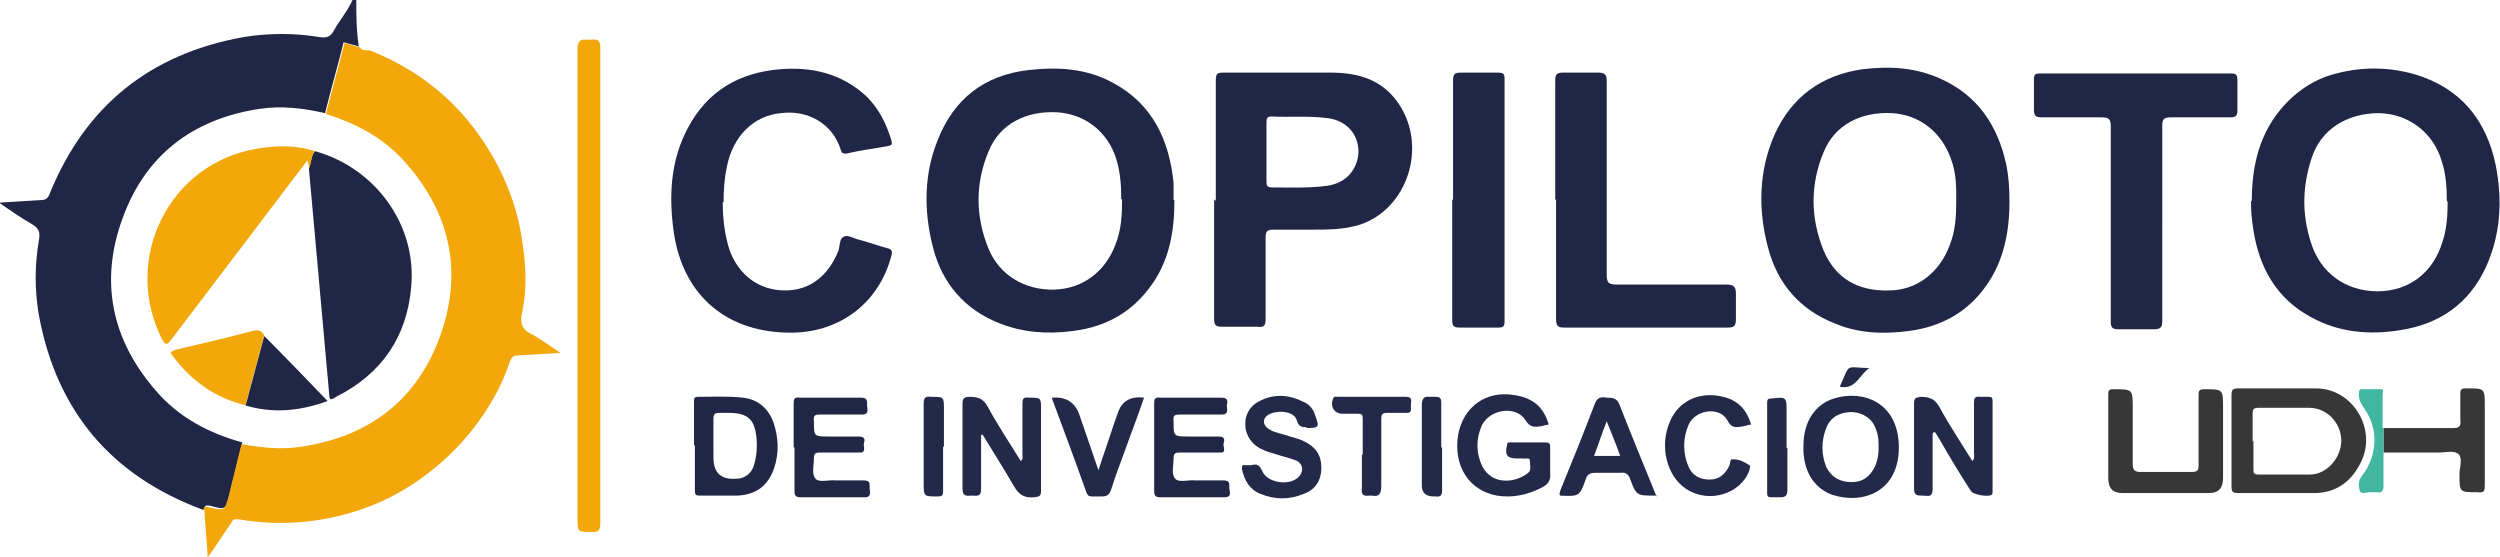 <?xml version="1.0" encoding="UTF-8"?>
<svg id="Capa_1" data-name="Capa 1" xmlns="http://www.w3.org/2000/svg" viewBox="0 0 296.1 66">
  <path d="M24.1,60.4c-10.9-4-17.4-11.7-19.5-23.1-.5-2.9-.5-5.9,0-8.8,.2-1,0-1.5-.9-2-1.2-.7-2.4-1.5-3.8-2.5,1.8-.1,3.3-.2,4.9-.3,.6,0,.9-.2,1.1-.8C10.1,12.6,17.7,6.4,28.8,4.4c3-.5,6.1-.5,9.1,0,.7,.1,1.2,0,1.6-.7,.7-1.3,1.7-2.4,2.3-3.8h.4c0,1.9,0,3.7,.3,5.6-.6-.2-1.2-.3-1.8-.5-.7,2.8-1.5,5.6-2.2,8.4-2.6-.6-5.2-.9-7.8-.5-7.9,1.2-13.5,5.5-16.2,13-2.7,7.4-1.3,14.3,3.9,20.3,2.7,3.2,6.3,5.1,10.3,6.2-.5,2-1,4.1-1.5,6.1-.4,1.9-.5,1.9-2.3,1.4-.3,0-.6-.2-.7,.3Z" style="fill: #202646;"/>
  <path d="M24.1,60.4c0-.5,.3-.4,.7-.3,1.8,.4,1.8,.4,2.3-1.4,.5-2,1-4.1,1.5-6.1,2.3,.4,4.7,.7,7.1,.3,8.1-1.2,13.8-5.6,16.5-13.3,2.7-7.7,1-14.7-4.5-20.7-2.5-2.7-5.6-4.3-9.1-5.4,.7-2.8,1.5-5.6,2.2-8.4,.7,.2,1.2,.3,1.8,.5,.3,.5,.9,.3,1.3,.4,6.7,2.7,11.7,7.2,15.1,13.7,1.1,2.2,2,4.5,2.5,6.9,.7,3.5,1.1,7,.3,10.6-.2,1,0,1.8,1,2.3,1.2,.6,2.2,1.4,3.6,2.3-1.9,.1-3.5,.2-5.1,.3-.5,0-.7,.2-.9,.7-1.2,3.6-3.2,6.8-5.8,9.7-3.1,3.3-6.7,5.9-10.9,7.5-5,1.9-10.2,2.4-15.5,1.5-.5,0-.6,0-.8,.4-.9,1.3-1.7,2.6-2.8,4.1-.1-2-.3-3.8-.4-5.6Z" style="fill: #f2a70a;"/>
  <path d="M139.1,23.7c0,3.7-.6,7-2.6,9.9-2.3,3.3-5.4,5.1-9.4,5.6-3,.4-5.9,.2-8.7-.9-4.1-1.6-6.8-4.7-7.9-9-1.1-4.3-1.1-8.7,.6-12.8,1.9-4.8,5.5-7.6,10.7-8.2,3.5-.4,6.9-.2,10,1.5,4.7,2.5,6.7,6.8,7.2,11.9,0,.7,0,1.4,0,2Zm-6.3-.1c0-1.6-.1-3.2-.6-4.8-1-3.2-3.7-5.3-7-5.5-3.7-.2-6.8,1.4-8.1,4.6-1.6,3.8-1.6,7.7,0,11.6,1.3,3.1,4.3,4.9,7.8,4.8,3.3-.1,6-2.1,7.2-5.3,.7-1.7,.8-3.5,.8-5.4Z" style="fill: #202646;"/>
  <path d="M238,23.9c0,3.6-.7,7.1-2.8,10-2.2,3.1-5.3,4.8-9.1,5.3-3,.4-6,.3-8.8-.9-4.1-1.6-6.8-4.7-7.9-9-1.2-4.5-1.1-9.1,.8-13.4,2-4.4,5.5-7,10.4-7.7,3.3-.4,6.4-.2,9.4,1.2,4.3,2,6.6,5.5,7.6,10,.3,1.4,.4,2.9,.4,4.4Zm-6.3-.2c0-1.6,0-3.2-.6-4.8-1.1-3.2-3.7-5.3-7-5.5-3.7-.2-6.8,1.4-8.1,4.6-1.6,3.8-1.6,7.8,0,11.7,1.4,3.3,4.1,4.8,7.7,4.7,3.3,0,6-2.1,7.2-5.3,.7-1.7,.8-3.5,.8-5.3Z" style="fill: #202646;"/>
  <path d="M266.7,23.9c0-4.3,.9-8.3,4-11.6,1.3-1.4,2.9-2.5,4.7-3.2,3.5-1.2,7.1-1.3,10.6-.3,5.4,1.6,8.5,5.4,9.6,10.8,.8,4.1,.6,8.2-1.2,12.1-2,4.3-5.5,6.7-10.1,7.4-3.7,.6-7.3,.3-10.7-1.6-4-2.2-6-5.8-6.7-10.2-.2-1.2-.3-2.4-.3-3.6Zm23.1-.1c0-1.6-.1-3.2-.6-4.7-1-3.4-3.9-5.6-7.4-5.7-3.8,0-6.9,1.9-8,5.3-1.1,3.3-1.2,6.6-.1,10,1.1,3.6,4.1,5.8,7.9,5.8,3.7,0,6.6-2.2,7.7-5.9,.5-1.5,.6-3.1,.6-4.7Z" style="fill: #202646;"/>
  <path d="M144,23.8c0-4.8,0-9.5,0-14.3,0-.8,.2-.9,.9-.9,4.2,0,8.5,0,12.7,0,3.4,0,6.3,.9,8.2,3.9,3.2,5,.9,12.2-4.7,14.1-1.9,.6-3.8,.6-5.8,.6-1.5,0-3,0-4.5,0-.7,0-.9,.2-.9,.9,0,3.2,0,6.4,0,9.7,0,.8-.2,1-1,.9-1.4,0-2.7,0-4.1,0-.7,0-1-.1-1-.9,0-4.7,0-9.4,0-14.2Zm6-5.8c0,1.2,0,2.3,0,3.5,0,.6,.2,.7,.7,.7,2.2,0,4.4,.1,6.5-.2,2.2-.3,3.6-1.9,3.7-4,0-2.1-1.4-3.7-3.6-4-2.2-.3-4.5-.1-6.7-.2-.5,0-.6,.2-.6,.7,0,1.2,0,2.3,0,3.5Z" style="fill: #202646;"/>
  <path d="M85.6,23.9c0,1.9,.2,3.8,.8,5.7,1.1,3,3.5,4.8,6.6,4.8,2.9,0,5.1-1.7,6.3-4.7,.2-.6,.1-1.5,.7-1.7,.5-.2,1.2,.3,1.8,.4,1.1,.3,2.2,.7,3.3,1,.5,.1,.6,.3,.5,.8-1.4,5.5-5.9,9.1-11.7,9.2-7.7,.1-13-4.3-14.1-11.9-.6-4.3-.4-8.5,1.7-12.4,2.3-4.3,6-6.5,10.9-6.9,3.8-.3,7.2,.5,10.1,3.1,1.6,1.5,2.5,3.4,3.1,5.4,.1,.4,0,.5-.4,.6-1.7,.3-3.3,.5-5,.9-.4,0-.5-.1-.6-.4-1-3.3-4.1-4.8-7.1-4.4-3.3,.3-5.7,2.8-6.4,6.3-.3,1.4-.4,2.8-.4,4.3Z" style="fill: #202646;"/>
  <path d="M256.1,26.4c0,3.8,0,7.7,0,11.5,0,.8-.1,1.1-1,1.1-1.4,0-2.8,0-4.2,0-.7,0-.9-.2-.9-.9,0-7.7,0-15.4,0-23.1,0-.9-.2-1.1-1.1-1.1-2.4,0-4.8,0-7.1,0-.7,0-.9-.2-.9-.9,0-1.2,0-2.4,0-3.6,0-.6,.2-.7,.7-.7,7.5,0,15,0,22.6,0,.6,0,.8,.1,.8,.8,0,1.2,0,2.4,0,3.6,0,.6-.2,.8-.8,.8-2.4,0-4.8,0-7.1,0-.8,0-1,.2-1,1,0,3.8,0,7.7,0,11.5Z" style="fill: #202646;"/>
  <path d="M184.2,23.7c0-4.7,0-9.4,0-14.1,0-.7,.1-1,.9-1,1.4,0,2.8,0,4.2,0,.7,0,1,.2,1,.9,0,7.7,0,15.4,0,23,0,1,.2,1.2,1.2,1.2,4.3,0,8.7,0,13,0,.9,0,1.1,.3,1.1,1.1,0,1,0,2,0,3,0,.8-.2,1-1,1-5.2,0-10.3,0-15.5,0-1.3,0-2.5,0-3.8,0-.8,0-1-.2-1-1,0-4.7,0-9.5,0-14.2Z" style="fill: #202646;"/>
  <path d="M172.1,23.7c0-4.7,0-9.4,0-14.2,0-.7,.2-.9,.9-.9,1.5,0,2.9,0,4.4,0,.6,0,.8,.1,.8,.7,0,9.6,0,19.2,0,28.8,0,.6-.2,.7-.8,.7-1.5,0-3,0-4.5,0-.7,0-.9-.2-.9-.8,0-4.8,0-9.6,0-14.4Z" style="fill: #202646;"/>
  <path d="M68.4,33.8c0-9.3,0-18.6,0-27.9,0-.9,.2-1.3,1.1-1.2,.2,0,.3,0,.5,0,.8-.1,1.1,.1,1.1,1,0,18.7,0,37.5,0,56.2,0,.9-.2,1.2-1.1,1.1-1.6,0-1.6,0-1.6-1.6v-27.7Z" style="fill: #f2a70a;"/>
  <path d="M264.3,52.1c0-1.8,0-3.5,0-5.3,0-.6,.1-.8,.8-.8,3.1,0,6.1,0,9.2,0,4.4,0,7.3,4.9,5.3,8.8-1.2,2.4-3.1,3.7-5.9,3.6-2.9,0-5.7,0-8.6,0-.7,0-.8-.2-.8-.8,0-1.8,0-3.6,0-5.5Zm2.6,.1c0,1.1,0,2.2,0,3.3,0,.5,0,.7,.6,.7,2,0,4.1,0,6.1,0,2,0,3.7-2,3.7-4,0-2.1-1.7-3.9-3.8-3.9-2,0-4,0-6,0-.6,0-.7,.2-.7,.7,0,1.1,0,2.2,0,3.3Z" style="fill: #373737;"/>
  <path d="M263.3,51.8c0,1.6,0,3.2,0,4.8,0,1.2-.5,1.8-1.7,1.8-3.4,0-6.8,0-10.2,0-1.2,0-1.7-.6-1.7-1.8,0-3.3,0-6.6,0-9.8,0-.5,0-.7,.6-.7,2.3,0,2.3,0,2.3,2.2s0,4.4,0,6.6c0,.8,.2,1,1,1,2,0,4,0,5.9,0,.7,0,.9-.1,.9-.8,0-2.7,0-5.5,0-8.2,0-.6,0-.8,.7-.8,2.2,0,2.2,0,2.2,2.2v3.5Z" style="fill: #373737;"/>
  <path d="M116.2,51.4c0,2.2,0,4.4,0,6.5,0,1-.5,.8-1.1,.8-.5,0-1.1,.2-1.1-.8,0-3.4,0-6.8,0-10.1,0-.6,.2-.8,.8-.8,1,0,1.7,.2,2.2,1.2,1.2,2.2,2.6,4.3,3.9,6.4,.3-.2,.2-.5,.2-.7,0-2,0-4,0-6,0-.6,0-.9,.8-.8,1.4,0,1.4,0,1.4,1.4,0,3.2,0,6.4,0,9.6,0,.7-.2,.7-.8,.8-1.2,.1-1.8-.3-2.4-1.3-1.2-2.1-2.5-4.1-3.7-6.1,0,0-.1,0-.2,0Z" style="fill: #232949;"/>
  <path d="M228.9,51.4c0,2.2,0,4.4,0,6.5,0,1.1-.6,.8-1.2,.8-.6,0-1,0-1-.8,0-3.4,0-6.8,0-10.1,0-.7,.2-.7,.8-.8,1.1,0,1.7,.3,2.2,1.2,1.2,2.2,2.6,4.3,3.9,6.4,.3-.3,.2-.6,.2-.9,0-2,0-4,0-6,0-.5,.1-.8,.7-.7,.3,0,.7,0,1,0,.4,0,.5,.1,.5,.5,0,3.6,0,7.2,0,10.7,0,.2,0,.3-.1,.4-.4,.3-2.3,0-2.5-.5-1.3-2-2.5-4-3.7-6.1-.2-.3-.3-.5-.5-.8,0,0-.1,0-.2,0Z" style="fill: #232949;"/>
  <path d="M183.4,50.3c-.4,0-.7,.2-1,.2-.7,.1-1.2,.1-1.7-.7-1.1-1.8-4.2-1.4-5.2,.6-.7,1.6-.7,3.3,.1,4.9,1.2,2.2,3.9,1.9,5.4,.7,.4-.3,.2-.9,.2-1.4,0-.5-.5-.2-.8-.3-.2,0-.5,0-.7,0-1.2,0-1.5-.4-1.2-1.6,0-.4,.3-.3,.6-.3,1.3,0,2.6,0,3.9,0,.5,0,.6,.1,.6,.6,0,1,0,2,0,3,.1,1-.3,1.4-1.1,1.8-1.6,.8-3.3,1.2-5.2,.9-3.3-.6-5.2-3.5-4.6-7.2,.6-3.3,3.3-5.3,6.7-4.7,2,.3,3.4,1.3,4,3.4Z" style="fill: #232949;"/>
  <path d="M224.9,53c0,5.2-4.2,6.8-7.9,5.6-2.2-.8-3.5-2.9-3.4-5.8,0-2.9,1.4-4.9,3.6-5.6,3.5-1.1,7.7,.5,7.7,5.8Zm-2.4-.1c0-.6,0-1.3-.3-2-.4-1.3-1.5-2-2.8-2.1-1.5,0-2.6,.6-3.1,1.9-.6,1.5-.6,3.1,0,4.6,.6,1.2,1.6,1.8,3,1.8,1.4,0,2.2-.7,2.8-1.9,.3-.7,.4-1.4,.4-2.2Z" style="fill: #232949;"/>
  <path d="M82.2,52.8c0-1.7,0-3.4,0-5.2,0-.4,0-.6,.5-.6,1.8,0,3.5-.1,5.3,.1,1.8,.2,3,1.3,3.6,2.9,.6,1.8,.7,3.6,.1,5.4-.7,2.1-2.1,3.2-4.4,3.3-1.5,0-2.9,0-4.4,0-.6,0-.6-.2-.6-.7,0-1.8,0-3.5,0-5.3Zm2.3,0c0,.5,0,.9,0,1.4q0,2.7,2.7,2.5c1,0,1.8-.6,2.1-1.6,.3-1,.4-2.1,.3-3.2-.2-2.2-1-3-3.3-3-.4,0-.7,0-1.1,0-.5,0-.7,.1-.7,.7,0,1.1,0,2.1,0,3.2Z" style="fill: #202646;"/>
  <path d="M94,53c0-1.7,0-3.4,0-5.1,0-.6,0-.9,.8-.8,2.4,0,4.8,0,7.2,0,.8,0,.7,.5,.7,.9,0,.4,.3,1.1-.6,1.1-1.6,0-3.3,0-4.9,0-.6,0-.9,0-.8,.8,0,1.8,0,1.8,1.8,1.8,1.2,0,2.3,0,3.5,0,.9,0,.7,.5,.6,.9,0,.4,.3,1.1-.6,1-1.5,0-3.1,0-4.6,0-.6,0-.7,.2-.7,.7,0,.8-.3,1.9,.2,2.4,.4,.5,1.6,.1,2.4,.2,1.1,0,2.2,0,3.3,0,.8,0,.7,.4,.7,.9,0,.4,.3,1.1-.6,1.1-2.5,0-5.1,0-7.6,0-.5,0-.7-.2-.7-.7,0-1.7,0-3.4,0-5.2Z" style="fill: #202646;"/>
  <path d="M154.8,50.6c-.5,0-1,0-1.2-.8-.4-1.4-3.1-1.2-3.7-.4-.4,.5-.2,1.1,.5,1.5,.7,.4,1.6,.5,2.4,.8,.6,.2,1.2,.3,1.7,.6,1.3,.6,2,1.6,2,3.1,0,1.5-.7,2.6-2.1,3.1-1.7,.7-3.4,.7-5.1,0-1.3-.5-1.9-1.6-2.2-2.9,0-.4,0-.6,.4-.5,.2,0,.5,0,.7,0,.7-.2,1,0,1.3,.7,.6,1.4,3.2,1.8,4.3,.7,.7-.7,.5-1.7-.4-2-.8-.3-1.7-.5-2.6-.8-.7-.2-1.3-.4-1.9-.8-1.9-1.3-1.9-4.2,.1-5.3,1.8-1,3.6-.9,5.4,0,.7,.3,1.2,.9,1.4,1.7,.5,1.3,.4,1.4-1.1,1.4Z" style="fill: #232949;"/>
  <path d="M136.7,52.9c0-1.7,0-3.3,0-5,0-.6,0-.9,.8-.8,2.4,0,4.8,0,7.2,0,.8,0,.7,.5,.6,.9,0,.4,.3,1.1-.6,1.1-1.6,0-3.3,0-4.9,0-.6,0-.9,0-.8,.8,0,1.8,0,1.8,1.8,1.8,1.2,0,2.4,0,3.6,0,.8,0,.6,.6,.5,.9,0,.4,.4,1.1-.5,1-1.6,0-3.1,0-4.7,0-.5,0-.7,.1-.7,.7,0,.8-.3,1.9,.2,2.4,.4,.5,1.6,.1,2.4,.2,1.1,0,2.2,0,3.3,0,.8,0,.7,.4,.7,.9,0,.4,.4,1.1-.6,1.1-2.5,0-5.1,0-7.6,0-.5,0-.7-.2-.7-.7,0-1.8,0-3.5,0-5.3Z" style="fill: #202646;"/>
  <path d="M282.3,50.7c2.7,0,5.5,0,8.2,0,.8,0,1-.2,.9-1,0-1,0-2.1,0-3.1,0-.5,.2-.6,.6-.6,2.3,0,2.3-.1,2.3,2.2s0,6.1,0,9.2c0,.7,0,1-.9,.9-2.1,0-2.1,0-2.1-2.1,0-.8,.4-1.9-.1-2.4-.5-.5-1.6-.2-2.4-.2-2.2,0-4.4,0-6.5,0,0-1,0-2,0-2.9Z" style="fill: #373737;"/>
  <path d="M196.3,58.7c-.2,0-.3,0-.3,0-2.1,0-2.2,0-2.9-1.9-.2-.6-.5-.9-1.2-.8-1,0-2,0-2.9,0-.6,0-1,.1-1.2,.8-.7,2-.8,2-3,1.9-.2-.2,0-.4,0-.6,1.4-3.4,2.8-6.9,4.1-10.3,.3-.8,.8-.8,1.4-.7,.6,0,1.2,0,1.5,.8,1.4,3.6,2.9,7.2,4.4,10.9Zm-7.5-4.7h3.1c-.5-1.4-1-2.6-1.6-4.1-.6,1.5-1,2.8-1.5,4.1Z" style="fill: #232949;"/>
  <path d="M207.3,50.3c-.3,0-.6,.2-.9,.2-.7,.1-1.3,.3-1.8-.7-.9-1.7-3.8-1.3-4.6,.5-.7,1.6-.7,3.4,0,5,.5,1.1,1.4,1.5,2.5,1.5,1.1,0,1.8-.6,2.3-1.6,.2-.3,0-.9,.5-.8,.7,0,1.3,.3,1.9,.7,.2,.1,0,.4,0,.6-1,2.8-4.8,4-7.5,2.2-2.3-1.5-3.2-5.1-1.9-8,1-2.4,3.5-3.6,6.3-2.9,1.7,.4,2.8,1.5,3.3,3.3Z" style="fill: #232949;"/>
  <path d="M124.6,47.1q2.4-.2,3.2,1.9c.7,2.1,1.5,4.3,2.3,6.7,.6-1.9,1.2-3.5,1.7-5.1,.2-.6,.4-1.1,.6-1.7q.7-2.1,3.1-1.8c-.7,2.1-1.5,4.1-2.2,6.1-.6,1.6-1.2,3.2-1.7,4.8-.2,.6-.5,.8-1.1,.8-.4,0-.7,0-1.1,0-.3,0-.5,0-.7-.4-1.3-3.7-2.7-7.4-4.1-11.2Z" style="fill: #232949;"/>
  <path d="M161.4,53.9c0-1.4,0-2.9,0-4.3,0-.5-.1-.6-.6-.6-.6,0-1.2,0-1.8,0-1,0-1.5-.9-1.1-1.8,.1-.3,.4-.2,.6-.2,2.7,0,5.3,0,8,0,.9,0,.6,.6,.6,1,0,.5,.2,1-.7,.9-.7,0-1.4,0-2.1,0-.6,0-.7,.2-.7,.7,0,2.6,0,5.3,0,7.9,0,.9-.2,1.4-1.1,1.2,0,0-.2,0-.3,0-.7,.1-1-.1-.9-.9,0-1.3,0-2.7,0-4Z" style="fill: #232949;"/>
  <path d="M111.7,52.9c0,1.7,0,3.4,0,5.1,0,.6,0,.8-.7,.8-1.6,0-1.6,0-1.6-1.6,0-3.1,0-6.2,0-9.4,0-.7,.2-.9,.9-.8,1.5,0,1.5,0,1.5,1.5,0,1.5,0,2.9,0,4.4Z" style="fill: #232949;"/>
  <path d="M211.7,53c0,1.7,0,3.3,0,5,0,.7-.2,.9-.9,.9-.3,0-.7,0-1,0-.4,0-.5-.1-.5-.5,0-3.6,0-7.1,0-10.7,0-.4,.1-.5,.5-.5,1.8-.2,1.8-.2,1.8,1.6v4.3Z" style="fill: #232949;"/>
  <path d="M170.8,53c0,1.7,0,3.3,0,5,0,.6-.1,.9-.8,.8,0,0-.1,0-.2,0q-1.4,0-1.4-1.3c0-3.2,0-6.3,0-9.5,0-.7,.2-1.1,.9-1,.2,0,.5,0,.7,0,.5,0,.7,.1,.7,.7,0,1.8,0,3.5,0,5.3Z" style="fill: #232949;"/>
  <path d="M282.3,50.7c0,1,0,2,0,2.9,0,1.3,0,2.6,0,3.9,0,.7-.2,.9-.8,.8-.3,0-.5,0-.8,0-.4,0-1.1,.3-1.2-.2-.2-.6-.2-1.2,.3-1.8,1.8-2.4,1.9-5.5,.3-7.8-.4-.6-.8-1.2-.7-1.9,0-.2,0-.4,.2-.5,.8,0,1.6,0,2.4,0,.4,0,.2,.4,.2,.6,0,1.3,0,2.7,0,4Z" style="fill: #41b6a0;"/>
  <path d="M217.9,45.8c1.3-2.8,.5-2.3,3.5-2.2-1.2,.8-1.6,2.6-3.5,2.2Z" style="fill: #232949;"/>
  <path d="M37.3,17.9c7.2,2,12.1,8.8,11.4,16.1-.5,5.9-3.5,10.3-8.9,13-.3,.2-.8,.6-.8-.2-.8-8.9-1.6-17.8-2.4-26.7,0,0,0-.1,0-.2,.3-.7,.2-1.4,.7-2Z" style="fill: #202646;"/>
  <path d="M37.3,17.9c-.5,.6-.4,1.4-.7,2,0-.3-.1-.6-.2-.9-2.2,2.9-4.4,5.8-6.6,8.7-3.2,4.2-6.3,8.3-9.5,12.5-.5,.7-.7,.7-1.1,0-4.8-9.5,.8-20.9,11.3-22.6,2.3-.4,4.6-.4,6.8,.3Z" style="fill: #f2a70a;"/>
  <path d="M29.1,48c-3.8-.9-6.7-3.1-8.9-6.2,.2-.3,.5-.3,.7-.4,3-.7,6-1.4,9-2.2,.7-.2,1.1,0,1.4,.5-.7,2.7-1.5,5.5-2.2,8.2Z" style="fill: #f2a70a;"/>
  <path d="M29.1,48c.7-2.7,1.5-5.5,2.2-8.2,2.5,2.5,5,5.1,7.5,7.7-3.3,1.2-6.5,1.5-9.8,.5Z" style="fill: #202646;"/>
</svg>